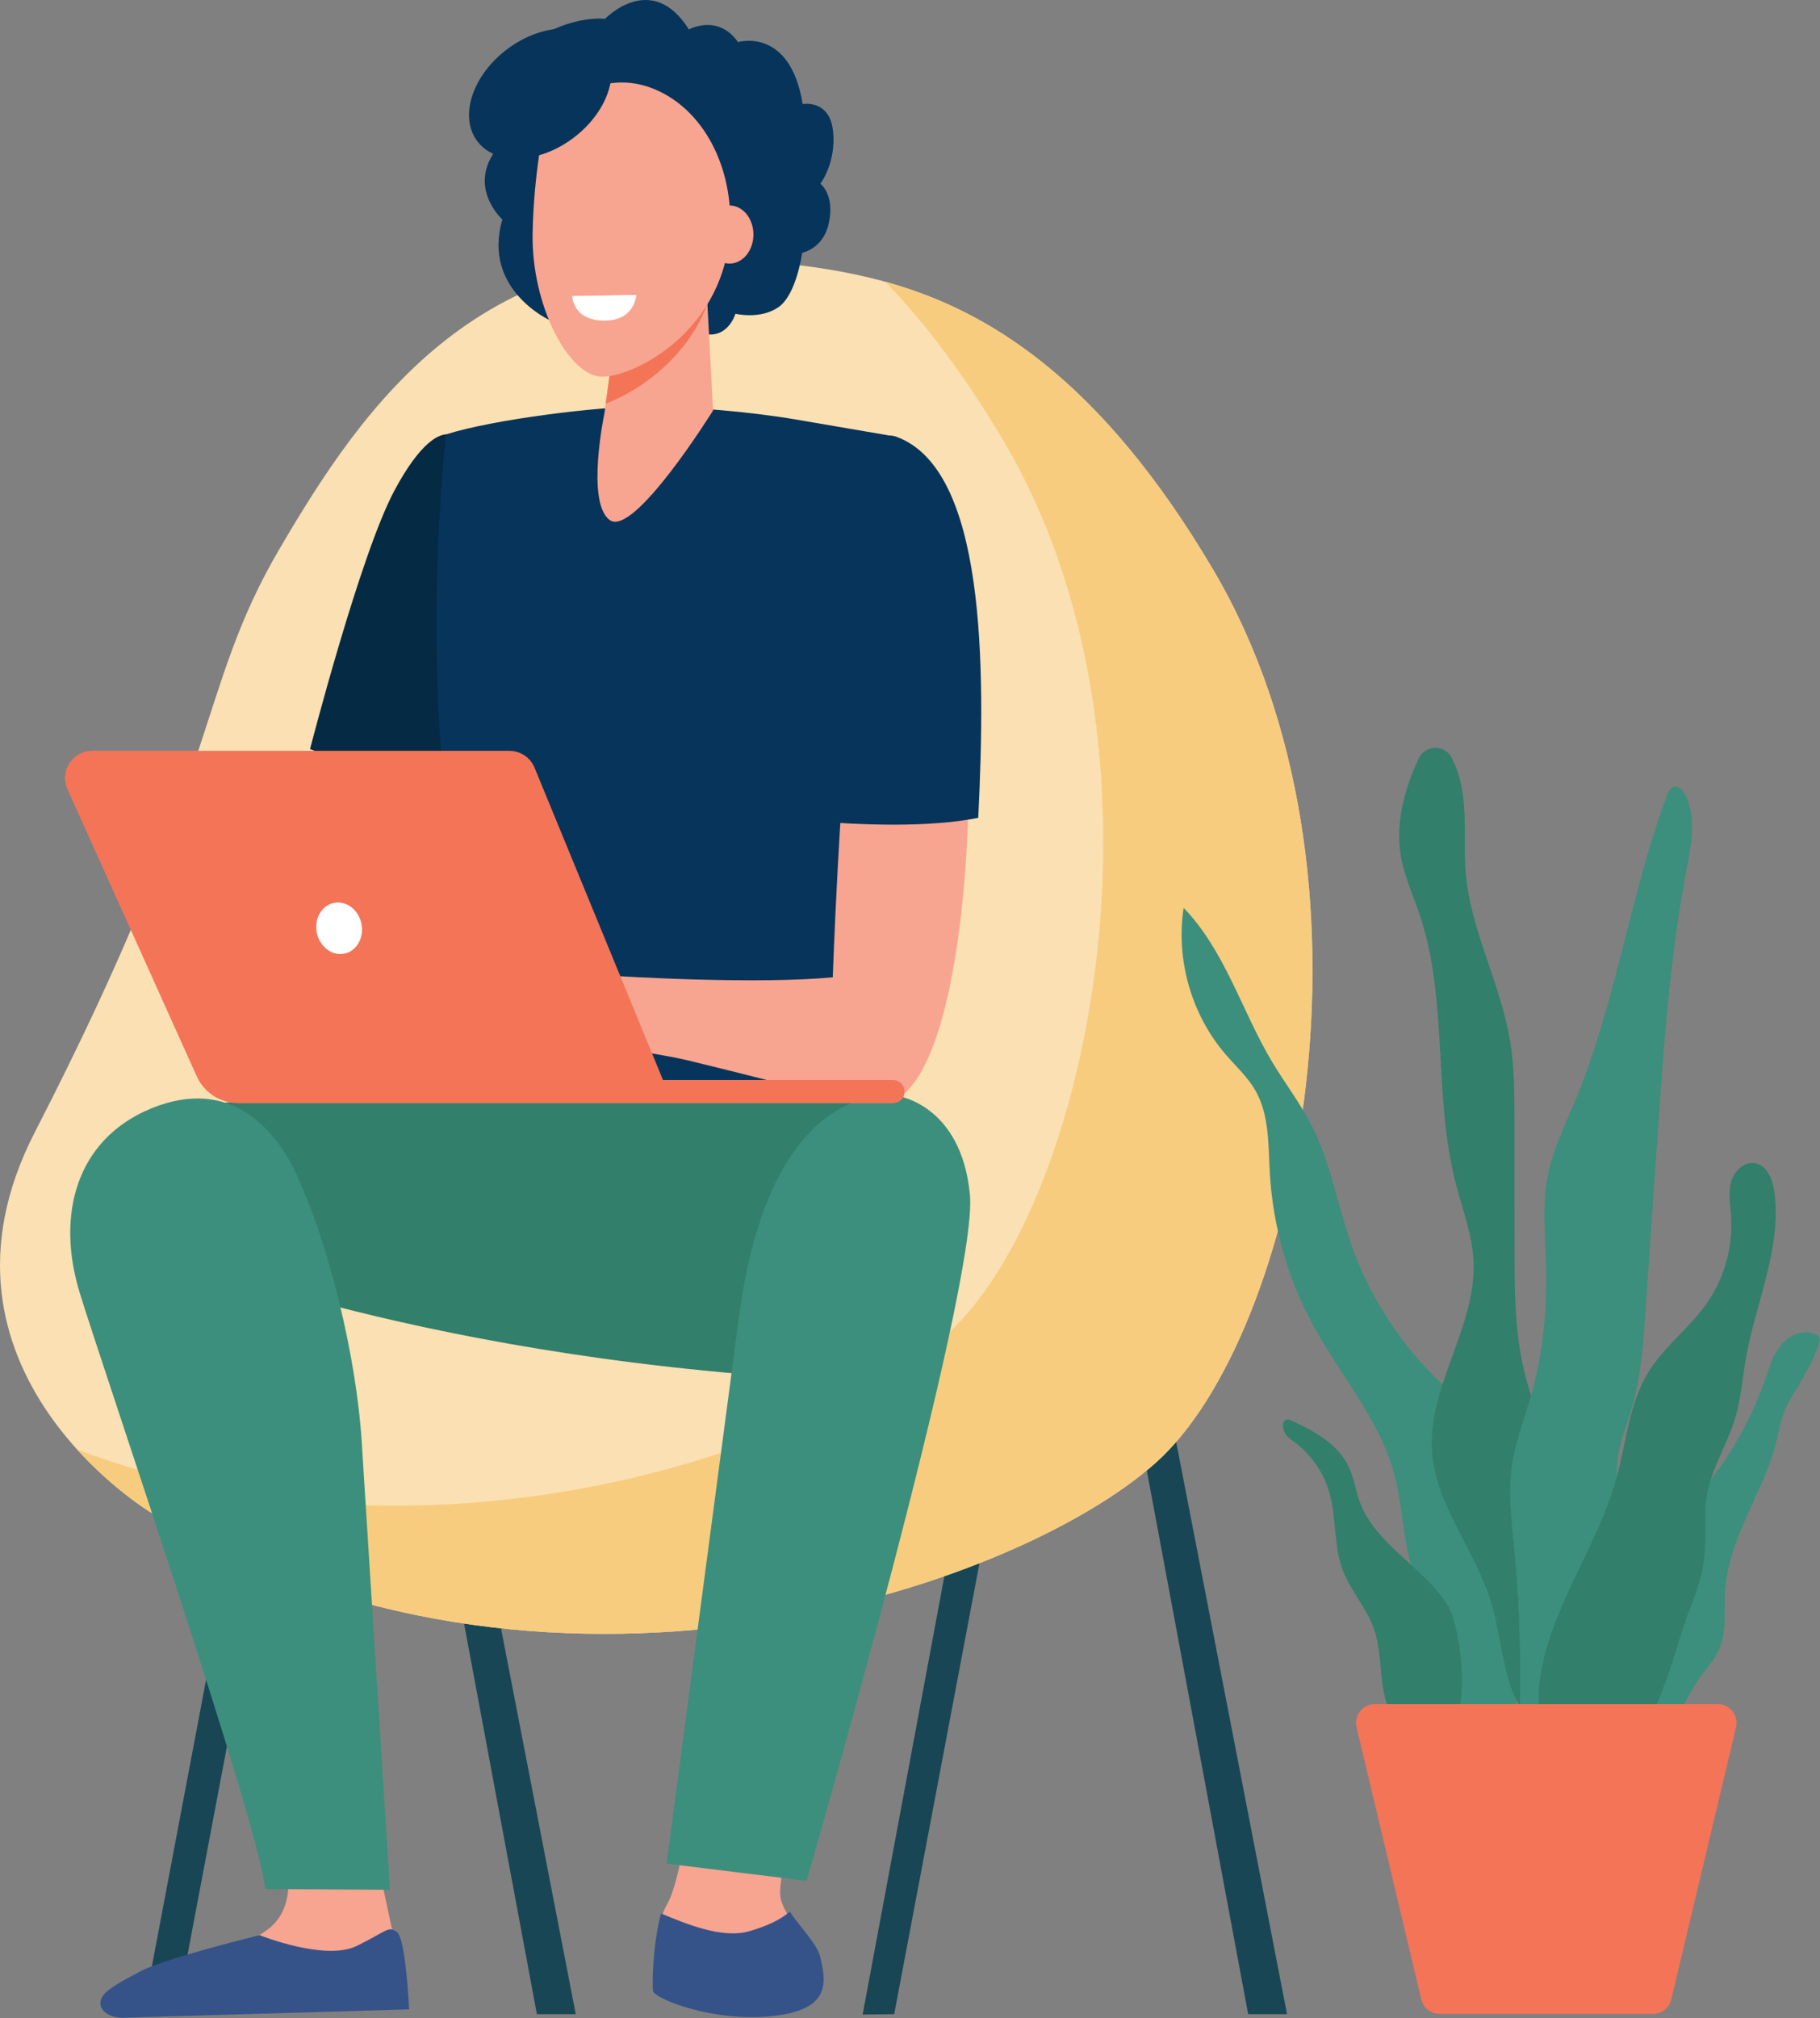 <svg id="secGuy" width="286" height="317" viewBox="0 0 286 317" fill="none"><rect x="0" y="0" width="286" height="317" fill="#808080" stroke="none"/><path d="M27.803 315.874L22.728 314.915L44.659 198.979L49.735 199.938L27.803 315.874Z" fill="#184655"></path><path d="M196.141 316.401H202.246L179.494 198.979L174.419 199.938L196.141 316.401Z" fill="#184655"></path><path d="M84.368 316.401H90.474L67.722 198.979L62.647 199.938L84.368 316.401Z" fill="#184655"></path><path d="M140.515 316.401L135.558 316.46L157.37 199.507L162.446 200.465L140.515 316.401Z" fill="#184655"></path><path d="M118.371 40.841C138.469 42.986 164.48 45.249 190.592 89.411C219.13 137.678 204.107 209.777 181.582 229.812C159.057 249.847 85.49 274.585 23.648 237.55C23.648 237.55 -13.693 215.106 5.47 177.858C34.961 120.538 30.794 108.584 43.98 86.121C57.166 63.657 75.707 36.287 118.371 40.841Z" fill="#FAE0B2"></path><path d="M190.592 89.411C172.769 59.269 154.995 48.648 139.115 44.258C145.257 50.594 151.484 58.744 157.718 69.285C186.256 117.552 171.233 189.651 148.708 209.686C128.733 227.453 68.616 248.912 12.133 227.715C17.94 234.12 23.648 237.55 23.648 237.55C85.49 274.585 159.058 249.847 181.583 229.812C204.107 209.777 219.13 137.678 190.592 89.411Z" fill="#F7CC7F"></path><path d="M53.842 114.204L48.676 129.649L64.42 123.478L53.842 114.204Z" fill="#F79C8D"></path><path d="M70.073 68.24C69.023 68.283 66.147 69.239 61.941 77.134C56.57 87.216 48.721 117.671 48.721 117.671L72.152 126.338L75.162 119.981L80.12 71.043C80.12 71.043 70.363 68.228 70.073 68.24Z" fill="#042A44"></path><path d="M101.046 63.85C94.346 63.859 77.768 65.801 70.073 68.243C70.073 68.243 64.42 116.499 75.162 153.167C77.567 161.375 73.173 187.193 73.173 187.193L142.603 186.283C142.603 186.283 134.378 123.867 137.476 113.785C140.575 103.704 140.649 68.567 140.649 68.567C140.649 68.567 140.174 68.494 125.05 65.897C117.996 64.686 108.2 63.841 101.046 63.85Z" fill="#07345A"></path><path d="M109.136 276.759C109.136 276.759 107.6 294.367 104.776 299.243C101.953 304.119 104.925 312.409 105.074 313.546C105.222 314.684 111.019 316.309 120.235 315.334C129.45 314.359 129.302 312.246 128.558 308.832C127.815 305.419 122.91 301.031 122.613 297.78C122.316 294.529 125.437 282.826 125.437 282.826L109.136 276.759Z" fill="#F7A491"></path><path d="M81.007 172.66C81.007 172.66 33.08 170.016 22.377 176.454C11.675 182.892 24.313 196.112 24.313 196.112C24.313 196.112 63.331 212.962 128.653 216.706C144.121 217.593 145.454 176.646 142.562 173.257C139.669 169.869 81.007 172.66 81.007 172.66Z" fill="#327F6B"></path><path d="M121.384 316.701C130.873 315.697 129.7 311.066 128.935 307.552C128.456 305.351 125.733 302.756 124.11 300.302C123.262 300.973 121.882 302.158 117.762 303.367C113.482 304.623 107.616 302.138 103.878 300.582C102.545 305.507 102.485 311.787 102.609 312.74C102.762 313.912 111.895 317.705 121.384 316.701Z" fill="#355389"></path><path d="M116.146 206.715C114.231 221.107 104.751 292.752 104.751 292.752L126.749 295.461C126.749 295.461 153.801 201.947 152.414 187.644C151.026 173.341 140.9 172.137 140.9 172.137C140.9 172.137 121.214 168.618 116.146 206.715Z" fill="#3C8F7C"></path><path d="M95.072 2.969C95.072 2.969 102.381 -4.711 108.26 4.632C108.26 4.632 112.789 2.098 115.966 6.612C115.966 6.612 124.149 4.157 126.135 16.35C126.135 16.35 130.346 15.558 130.902 20.547C131.458 25.535 128.916 28.86 128.916 28.86C128.916 28.86 131.281 30.628 130.206 35.214C129.293 39.114 126.056 39.707 126.056 39.707C126.056 39.707 125.182 46.279 122.322 48.258C119.462 50.238 115.569 49.288 115.569 49.288C115.569 49.288 114.536 52.851 111.2 52.534C107.863 52.217 103.732 49.05 99.998 50.475C96.264 51.901 86.572 50.396 86.572 50.396C86.572 50.396 75.688 45.566 78.945 34.482C78.945 34.482 73.225 29.335 78.23 23.16C78.23 23.16 74.576 13.5 81.805 7.799C89.035 2.098 95.072 2.969 95.072 2.969Z" fill="#07345A"></path><path d="M96.307 55.111L94.984 64.894C94.984 64.894 92.02 78.987 95.833 81.704C99.646 84.421 112.048 64.492 112.048 64.492L110.738 39.703L96.307 55.111Z" fill="#F7A491"></path><path d="M111.162 47.737C108.012 56.192 100.51 61.389 95.186 63.405L96.307 55.111L110.738 39.704L111.162 47.737Z" fill="#F47458"></path><path d="M101.927 13.661C94.189 11.006 85.941 16.129 84.76 24.079C84.247 27.534 83.782 31.879 83.696 36.63C83.487 48.056 89.422 59.175 94.628 59.175C99.834 59.175 114.222 51.779 114.742 35.558C115.064 25.544 110.047 16.447 101.927 13.661Z" fill="#F7A491"></path><path d="M114.651 41.405C112.583 41.405 110.907 39.361 110.907 36.841C110.907 34.32 112.583 32.277 114.651 32.277C116.719 32.277 118.396 34.32 118.396 36.841C118.396 39.361 116.719 41.405 114.651 41.405Z" fill="#F7A491"></path><path d="M79.373 7.976C73.996 12.222 72.111 18.672 75.164 22.384C78.217 26.096 85.051 25.664 90.428 21.418C95.806 17.173 97.69 10.722 94.638 7.01C91.585 3.298 84.751 3.73 79.373 7.976Z" fill="#07345A"></path><path d="M141.405 73.931C134.913 71.512 131.737 129.607 130.862 153.52C119.366 154.618 99.329 153.528 94.34 153.156C91.994 152.981 86.583 151.012 84.25 150.709C81.858 150.398 79.691 150.236 78.515 150.439C78.083 150.514 66.101 155.381 65.076 156.448C63.804 157.772 60.368 161.111 60.948 162.555C61.528 163.999 67.558 158.532 67.558 158.532L70.504 156.89C66.836 160.449 59.839 165.137 60.847 166.844C61.83 168.509 68.141 163.751 72.64 160.509C68.782 163.971 63.988 170.165 65.093 171.13C66.085 171.998 71.537 164.827 77.364 162.762C79.523 161.997 81.676 164.116 83.374 164.372C84.623 164.56 86.55 164.961 87.775 164.616L94.084 162.838C96.233 163.032 96.287 164.294 98.458 164.753C100.977 165.286 105.111 165.846 108.32 166.625C126.797 171.109 132.96 173.191 138.617 173.188C155.753 173.178 156.747 79.647 141.405 73.931Z" fill="#F7A491"></path><path d="M153.724 128.472C154.94 103.979 154.762 73.789 140.938 68.638C135.484 66.606 125.868 78.826 127.597 128.97C134.977 129.575 145.812 130.062 153.724 128.472Z" fill="#07345A"></path><path d="M76.385 117.948H77.794L98.977 169.654L97.518 169.434L76.385 117.948Z" fill="#F79C8D"></path><path d="M44.809 291.82C44.809 291.82 46.729 297.933 43.291 301.975C39.855 306.017 25.573 309.984 23.698 312.173C21.823 314.362 21.965 316.227 21.965 316.227L62.05 315.131L61.613 303.107L59.767 294.467L44.809 291.82Z" fill="#F7A491"></path><path d="M40.798 303.991C40.798 303.991 51.098 308.129 56.073 305.679C61.048 303.229 60.898 302.55 62.338 303.464C63.777 304.378 64.293 315.649 64.293 315.649L19.219 316.965C16.082 316.893 14.496 314.599 17.045 312.635C18.792 311.288 20.812 310.386 21.959 309.732C25.485 307.724 40.798 303.991 40.798 303.991Z" fill="#355389"></path><path d="M46.328 183.943C43.23 177.467 36.184 169.036 23.786 174.114C11.961 178.957 8.788 190.861 12.518 203.049C16.249 215.238 40.81 286.891 41.666 296.743L61.276 296.872C61.276 296.872 57.713 240.136 56.838 226.422C55.997 213.227 51.69 195.151 46.328 183.943Z" fill="#3C8F7C"></path><path d="M14.493 117.948H80.045C81.78 117.948 83.342 118.993 84 120.592L104.184 169.654H140.323C141.334 169.654 142.153 170.47 142.153 171.476C142.153 172.483 141.334 173.299 140.323 173.299H37.468C34.64 173.299 32.076 171.645 30.918 169.073L10.594 123.953C9.324 121.134 11.393 117.948 14.493 117.948Z" fill="#F47458"></path><path d="M49.786 146.518C50.229 148.721 52.158 150.195 54.094 149.809C56.031 149.423 57.242 147.324 56.799 145.12C56.356 142.916 54.427 141.443 52.491 141.829C50.554 142.215 49.343 144.314 49.786 146.518Z" fill="white"></path><path d="M237.048 237.032C236.632 233.372 236.138 229.627 234.434 226.361C232.361 222.389 228.719 219.523 225.538 216.366C219.593 210.468 215.018 203.2 212.272 195.293C210.149 189.179 209.091 182.665 206.165 176.891C204.378 173.366 201.942 170.213 199.912 166.821C195.116 158.804 192.505 149.329 186.001 142.618C184.75 150.754 187.223 159.388 192.595 165.632C194.196 167.494 196.054 169.172 197.275 171.303C199.49 175.171 199.288 179.891 199.548 184.34C200.036 192.701 202.4 200.948 206.417 208.3C210.684 216.109 216.844 223.064 219.125 231.664C220.835 238.109 220.327 245.338 223.972 250.923C224.367 251.528 224.819 252.137 224.916 252.852C224.97 253.255 224.907 253.662 224.844 254.063C224.762 254.582 224.681 255.101 224.599 255.62C223.77 260.895 222.913 267.606 227.461 271.554C230.613 274.29 234.67 274.351 236.933 270.717C239.212 267.057 239.01 261.702 238.841 257.584C238.56 250.726 237.823 243.849 237.048 237.032Z" fill="#3C8F7C"></path><path d="M245.24 232.789C243.47 226.683 240.724 220.868 239.348 214.662C238.013 208.642 238.003 202.419 237.998 196.253C237.993 189.497 237.988 182.741 237.984 175.985C237.981 171.779 237.976 167.55 237.279 163.402C235.778 154.477 231.124 146.225 230.335 137.209C229.995 133.311 230.39 129.37 229.96 125.48C229.715 123.258 229.142 120.99 228.11 119.019C227.001 116.898 223.934 116.992 222.928 119.164C220.667 124.045 219.234 129.322 220.147 134.552C220.695 137.689 222.058 140.615 223.077 143.634C227.61 157.073 225.203 171.951 228.711 185.694C229.77 189.843 231.371 193.91 231.557 198.187C232.003 208.423 224.332 217.774 225.035 227.995C225.612 236.376 231.658 243.312 234.195 251.32C235.616 255.804 235.92 260.59 237.442 265.04C238.625 268.498 241.374 272.697 245.645 271.647C249.7 270.651 248.475 267.352 248.294 264.201C247.681 253.543 248.257 243.202 245.24 232.789Z" fill="#327F6B"></path><path d="M254.521 238.384C254.342 235.211 253.805 232.021 254.25 228.875C254.626 226.217 255.687 223.713 256.445 221.139C257.866 216.314 258.218 211.25 258.562 206.233C259.187 197.113 259.812 187.993 260.437 178.872C261.409 164.696 262.386 150.479 265.046 136.52C265.784 132.644 266.613 128.444 264.866 124.906C264.497 124.16 263.772 123.369 262.977 123.617C262.411 123.794 262.133 124.415 261.928 124.971C256.115 140.718 253.917 157.671 247.428 173.152C245.873 176.86 244.065 180.509 243.26 184.448C242.294 189.178 242.825 194.064 242.949 198.89C243.128 205.811 242.452 212.786 240.534 219.439C239.531 222.92 238.187 226.323 237.638 229.904C236.952 234.368 237.528 238.916 237.957 243.412C238.782 252.057 239.062 260.753 238.793 269.433C238.636 274.536 242.958 274.402 245.821 271.267C247.823 269.075 247.805 266.668 248.49 263.939C250.742 254.979 255.067 248.099 254.521 238.384Z" fill="#3C8F7C"></path><path d="M227.518 252.221C223.696 246.101 216.083 242.622 213.64 235.834C213.018 234.107 212.776 232.249 212.016 230.578C210.33 226.865 206.495 224.768 202.725 223.06C202.202 222.823 201.607 223.2 201.599 223.775C201.586 224.688 202.021 225.558 202.779 226.067C205.683 228.016 207.89 230.994 208.873 234.35C210.037 238.328 209.532 242.689 210.979 246.573C212.194 249.834 214.696 252.5 215.871 255.775C216.945 258.769 216.832 262.041 217.337 265.181C217.842 268.321 219.242 271.654 222.135 272.982C232.604 277.79 229.987 256.175 227.518 252.221Z" fill="#327F6B"></path><path d="M271.06 250.202C270.897 253.16 271.351 256.262 270.189 258.989C269.445 260.734 268.108 262.144 267.011 263.691C263.157 269.124 261.76 276.821 255.839 279.879C255.448 280.081 255.012 280.262 254.579 280.181C253.973 280.069 253.575 279.486 253.331 278.919C251.88 275.548 253.508 271.751 254.473 268.21C254.642 267.591 254.783 266.9 254.487 266.331C254.161 265.704 253.418 265.432 252.911 264.94C251.899 263.96 251.994 262.337 252.195 260.943C252.697 257.461 253.402 254.008 254.307 250.608C254.82 248.68 255.412 246.736 256.527 245.08C257.754 243.258 259.536 241.897 261.204 240.467C268.577 234.145 274.225 225.836 277.387 216.659C278.071 214.673 278.681 212.575 280.095 211.02C281.509 209.464 284.029 208.663 285.75 209.87C286.975 210.729 281.958 218.773 281.373 219.737C279.701 222.493 279.679 224.892 278.734 227.953C276.419 235.453 271.502 242.166 271.06 250.202Z" fill="#3C8F7C"></path><path d="M265.223 253.623C266.319 250.801 267.423 247.941 267.784 244.936C268.186 241.594 267.653 238.177 268.226 234.861C268.962 230.598 271.456 226.848 272.691 222.701C273.583 219.706 273.802 216.56 274.337 213.482C275.869 204.68 280.021 196.079 278.829 187.225C278.57 185.299 277.698 183.054 275.78 182.726C274.044 182.428 272.463 184.01 272.012 185.711C271.56 187.411 271.897 189.204 272.021 190.959C272.367 195.853 270.966 200.852 268.127 204.855C265.399 208.702 261.442 211.598 258.987 215.624C255.976 220.562 255.567 226.59 254.03 232.164C250.975 243.25 243.313 252.92 241.915 264.332C241.36 268.874 242.429 274.394 246.635 276.208C258.797 281.455 262.468 260.724 265.223 253.623Z" fill="#327F6B"></path><path d="M243.961 267.692H242.016H216.049C214.14 267.692 212.732 269.471 213.173 271.326L223.349 314.088C223.665 315.418 224.855 316.357 226.224 316.357H242.016H243.962H259.754C261.123 316.357 262.313 315.418 262.629 314.088L272.804 271.326C273.245 269.471 271.837 267.692 269.929 267.692H243.961Z" fill="#F47458"></path><path d="M89.912 46.493L99.991 46.329C99.991 46.329 99.821 50.148 95.391 50.348C89.989 50.591 89.912 46.493 89.912 46.493Z" fill="white"></path></svg>